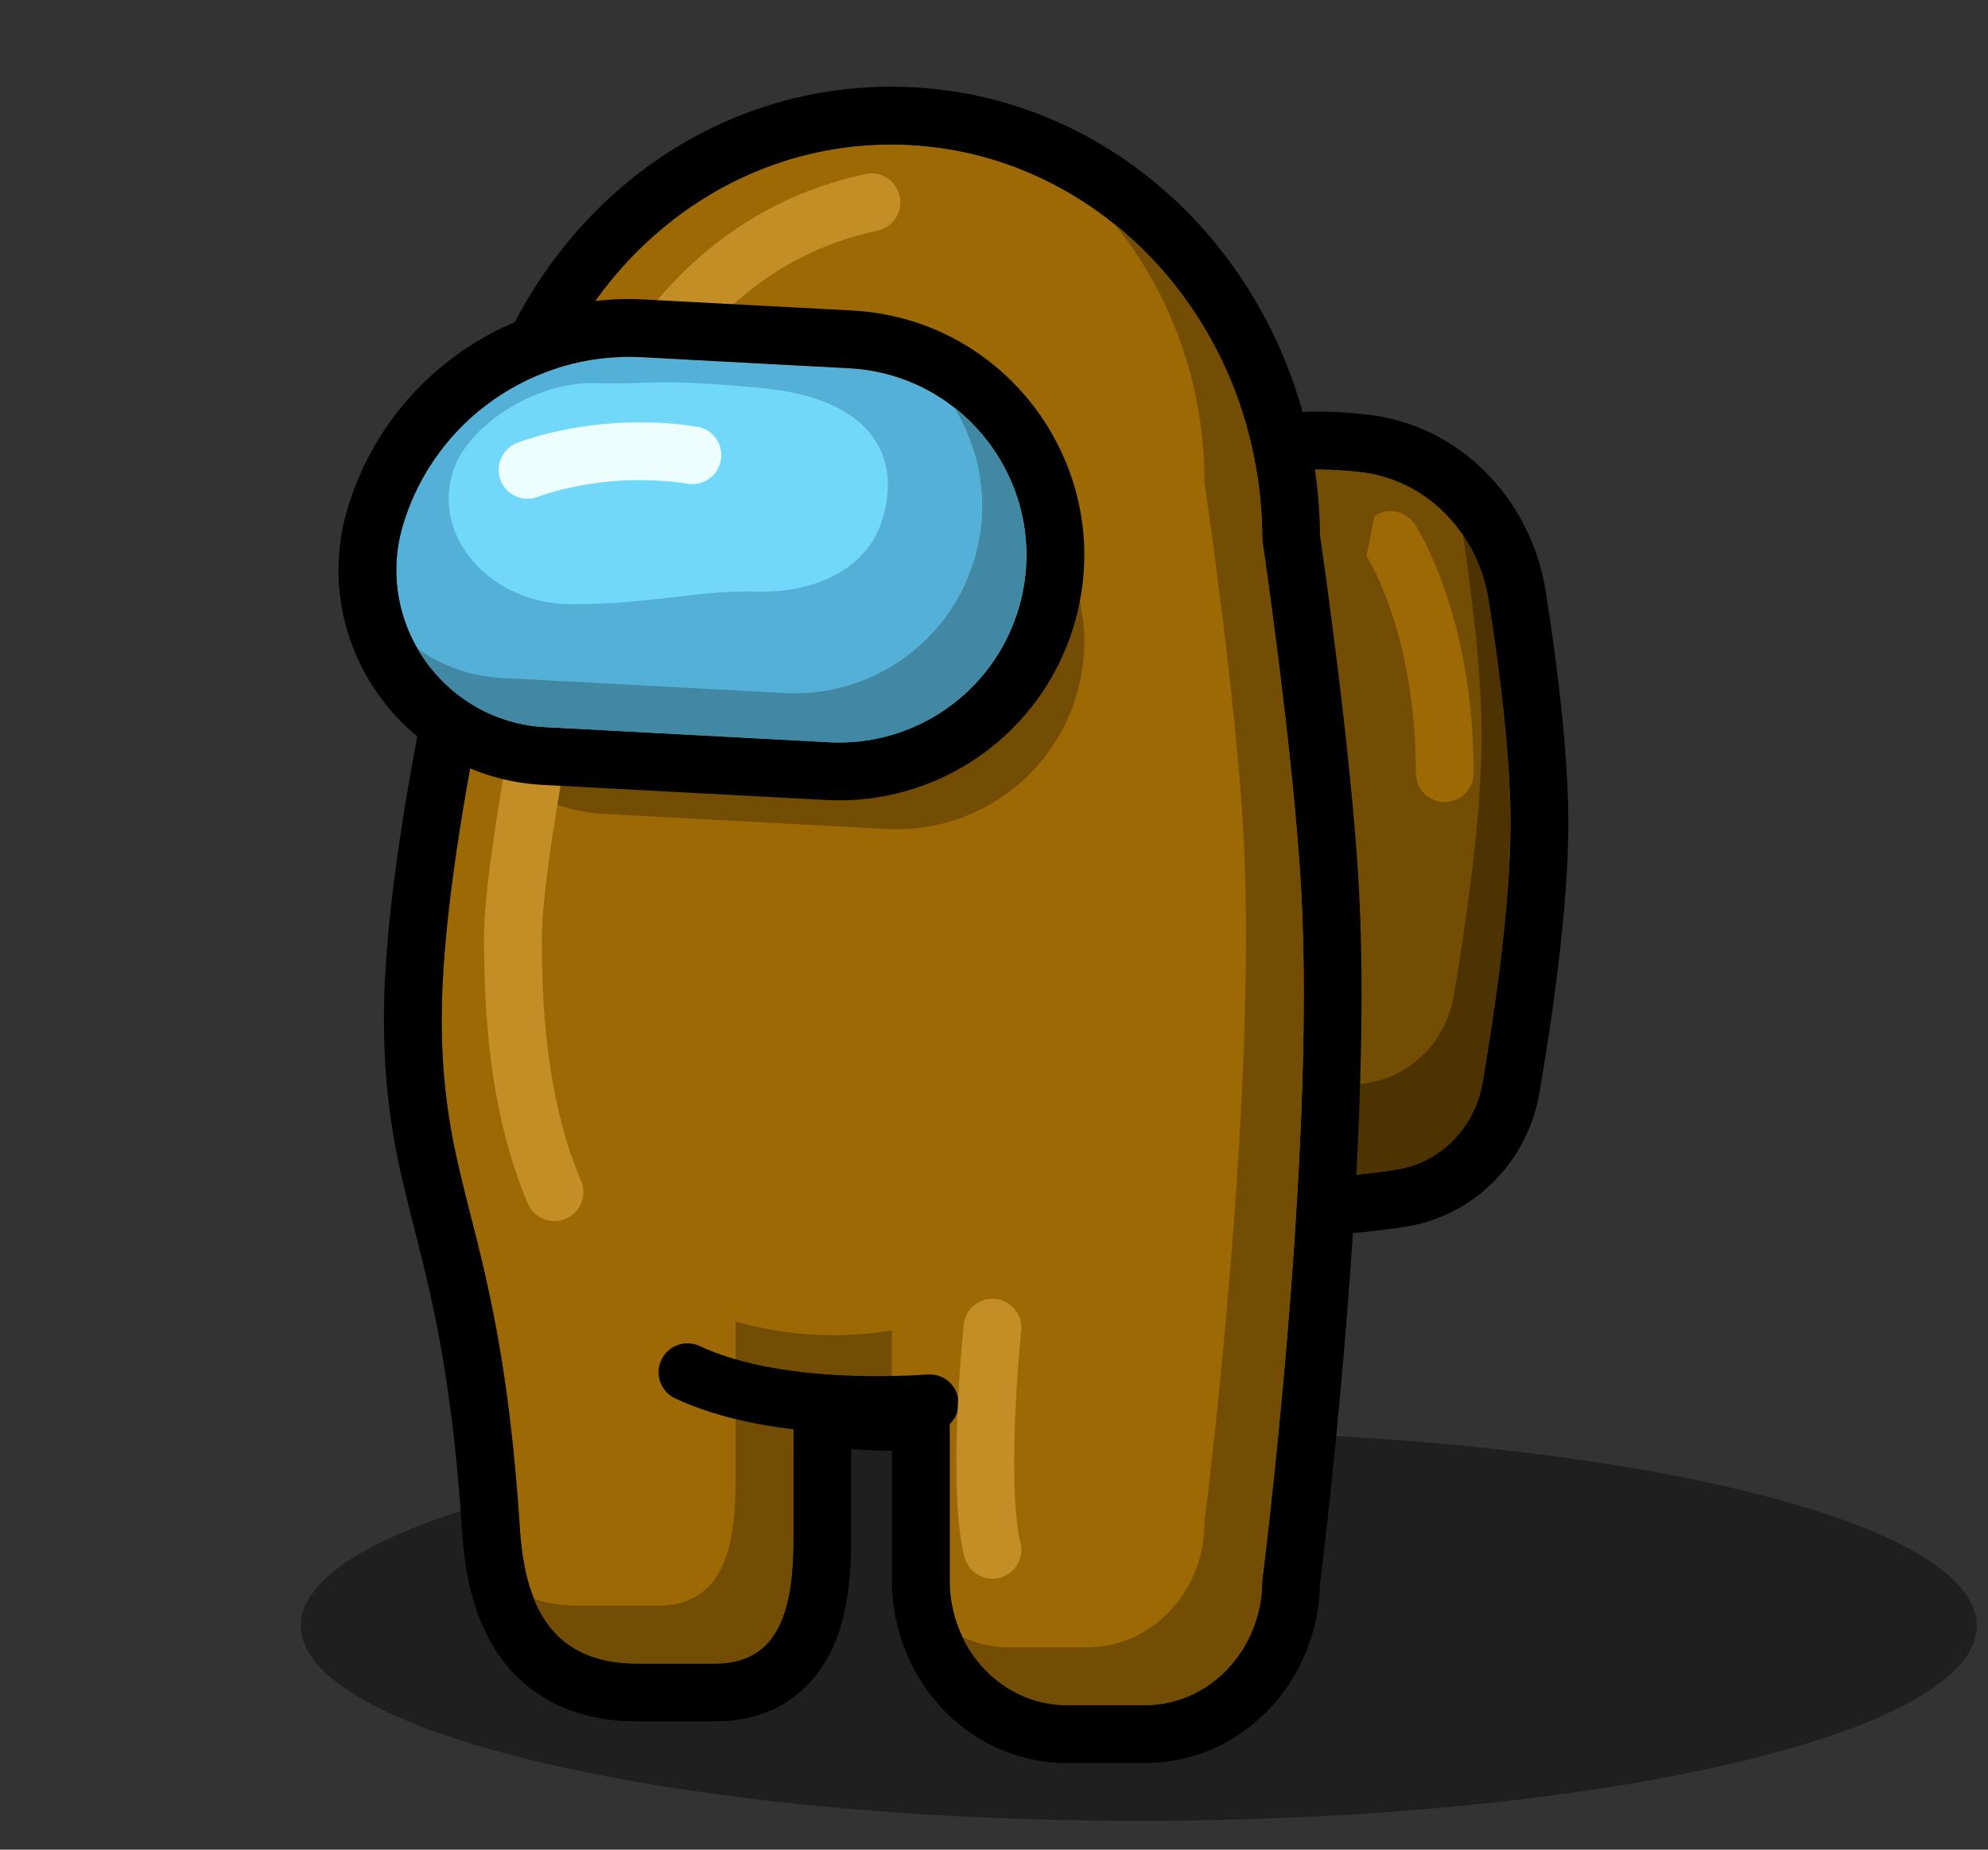 <svg width="86" height="80" viewBox="0 0 86 80" fill="none" xmlns="http://www.w3.org/2000/svg">
<rect x="0" y="0" width="86" height="80" fill="#333333" stroke="none"/>
<path opacity="0.4" d="M85.512 70.312C85.512 74.972 69.282 78.75 49.262 78.75C29.241 78.75 13.012 74.972 13.012 70.312C13.012 65.653 29.241 61.875 49.262 61.875C69.282 61.875 85.512 65.653 85.512 70.312Z" fill="black"/>
<path d="M50.495 25.191C50.495 22.857 52.108 20.806 54.422 20.503C55.315 20.386 56.232 20.301 57.02 20.301C57.564 20.301 58.17 20.341 58.787 20.405C61.711 20.706 63.934 23.047 64.394 25.95C64.86 28.893 65.345 32.66 65.345 35.601C65.345 39.105 64.657 43.781 64.132 46.84C63.8 48.771 62.321 50.297 60.383 50.591C59.266 50.761 58.035 50.901 57.02 50.901C56.232 50.901 55.315 50.817 54.422 50.7C52.108 50.396 50.495 48.345 50.495 46.012V25.191Z" fill="#734D04"/>
<path fill-rule="evenodd" clip-rule="evenodd" d="M47.995 46.012V25.191C47.995 21.747 50.399 18.509 54.097 18.024C55.038 17.901 56.077 17.801 57.02 17.801C57.678 17.801 58.375 17.849 59.043 17.918C63.221 18.348 66.246 21.667 66.863 25.559C67.333 28.523 67.845 32.452 67.845 35.601C67.845 39.338 67.122 44.198 66.596 47.263C66.092 50.197 63.818 52.598 60.758 53.063C59.601 53.239 58.224 53.401 57.02 53.401C56.077 53.401 55.038 53.302 54.097 53.178C50.399 52.694 47.995 49.455 47.995 46.012ZM54.422 20.503C52.108 20.806 50.495 22.857 50.495 25.191V46.012C50.495 48.345 52.108 50.396 54.422 50.7C55.315 50.817 56.232 50.901 57.02 50.901C58.035 50.901 59.266 50.761 60.383 50.591C62.321 50.297 63.8 48.771 64.132 46.84C64.657 43.781 65.345 39.105 65.345 35.601C65.345 32.66 64.86 28.893 64.394 25.95C63.934 23.047 61.711 20.706 58.787 20.405C58.17 20.341 57.564 20.301 57.02 20.301C56.232 20.301 55.315 20.386 54.422 20.503Z" fill="black"/>
<path fill-rule="evenodd" clip-rule="evenodd" d="M50.495 45.545V46.012C50.495 48.346 52.108 50.396 54.422 50.7C55.315 50.817 56.232 50.901 57.02 50.901C58.035 50.901 59.266 50.761 60.383 50.591C62.321 50.297 63.8 48.771 64.132 46.84C64.657 43.781 65.345 39.105 65.345 35.601C65.345 32.66 64.86 28.893 64.394 25.95C64.231 24.922 63.847 23.965 63.289 23.143C63.706 25.918 64.095 29.216 64.095 31.851C64.095 35.355 63.407 40.031 62.882 43.09C62.55 45.021 61.071 46.547 59.133 46.841C58.016 47.011 56.785 47.151 55.77 47.151C54.982 47.151 54.065 47.067 53.172 46.95C52.098 46.809 51.176 46.292 50.495 45.545Z" fill="#4D3302"/>
<path fill-rule="evenodd" clip-rule="evenodd" d="M59.463 22.319C60.037 21.936 60.813 22.092 61.196 22.666L60.156 23.359C61.196 22.666 61.197 22.666 61.197 22.667L61.198 22.668L61.199 22.67L61.203 22.676L61.212 22.691C61.22 22.702 61.23 22.717 61.241 22.736C61.265 22.773 61.296 22.825 61.334 22.89C61.411 23.02 61.515 23.205 61.637 23.445C61.88 23.924 62.197 24.622 62.51 25.53C63.137 27.348 63.75 30.005 63.75 33.438C63.75 34.128 63.19 34.688 62.5 34.688C61.81 34.688 61.25 34.128 61.25 33.438C61.25 30.308 60.691 27.926 60.146 26.345C59.874 25.554 59.604 24.962 59.408 24.578C59.31 24.386 59.231 24.245 59.18 24.157C59.154 24.113 59.135 24.082 59.124 24.065L59.114 24.049M59.113 24.049C59.113 24.049 59.113 24.049 59.113 24.048C59.113 24.048 59.113 24.048 59.113 24.048L59.114 24.05L59.115 24.051L59.116 24.052" fill="#9C6904"/>
<path d="M22.488 23.35C22.488 13.906 29.678 6.25 38.547 6.25C47.416 6.25 54.605 13.906 54.605 23.35C54.605 23.35 55.976 32.643 56.296 38.65C56.913 50.251 54.605 68.35 54.605 68.35C54.605 71.332 52.335 73.75 49.534 73.75H46.153C43.353 73.75 41.082 71.332 41.082 68.35V60.038C40.256 60.178 39.41 60.25 38.547 60.25C37.084 60.25 35.667 60.042 34.321 59.652V66.55C34.321 69.532 33.741 71.95 30.94 71.95H27.559C23.756 71.95 22.694 69.274 22.488 66.1C21.643 53.05 19.108 51.7 19.108 44.05C19.108 36.4 22.488 23.35 22.488 23.35Z" fill="#9C6904"/>
<path fill-rule="evenodd" clip-rule="evenodd" d="M54.605 68.35C54.605 71.332 52.335 73.75 49.534 73.75H46.153C43.353 73.75 41.082 71.332 41.082 68.35V60.038C40.268 60.176 39.433 60.248 38.582 60.25C38.571 60.25 38.559 60.25 38.547 60.25C37.964 60.25 37.388 60.217 36.821 60.152C35.966 60.055 35.13 59.886 34.321 59.652V66.55C34.321 69.532 33.741 71.95 30.94 71.95H27.559C23.756 71.95 22.694 69.274 22.488 66.1C22.04 59.184 21.118 55.554 20.349 52.531C19.668 49.85 19.108 47.646 19.108 44.05C19.108 36.4 22.488 23.35 22.488 23.35C22.488 13.906 29.678 6.25 38.547 6.25C47.416 6.25 54.605 13.906 54.605 23.35C54.605 23.35 55.976 32.643 56.296 38.65C56.913 50.251 54.605 68.35 54.605 68.35ZM57.104 23.163C57.01 12.572 48.881 3.75 38.547 3.75C28.256 3.75 20.153 12.496 19.991 23.027C19.97 23.11 19.945 23.209 19.917 23.322C19.822 23.703 19.688 24.252 19.527 24.934C19.205 26.298 18.776 28.197 18.347 30.34C17.499 34.571 16.608 39.957 16.608 44.05C16.608 47.964 17.234 50.427 17.921 53.126C17.966 53.304 18.012 53.483 18.057 53.663C18.771 56.487 19.584 59.931 19.994 66.262C20.106 67.998 20.464 70.034 21.645 71.675C22.952 73.492 24.982 74.45 27.559 74.45H30.94C32.007 74.45 33.039 74.216 33.951 73.66C34.866 73.102 35.493 72.322 35.911 71.498C36.69 69.96 36.821 68.097 36.821 66.55V62.666C37.389 62.722 37.965 62.75 38.547 62.75C38.559 62.75 38.571 62.75 38.582 62.75V68.35C38.582 72.563 41.826 76.25 46.153 76.25H49.534C53.803 76.25 57.018 72.661 57.103 68.52L57.112 68.451C57.129 68.312 57.154 68.109 57.185 67.847C57.248 67.322 57.337 66.562 57.441 65.614C57.65 63.72 57.921 61.073 58.173 58.059C58.675 52.063 59.11 44.497 58.792 38.517C58.627 35.421 58.196 31.524 57.812 28.439C57.618 26.888 57.435 25.527 57.301 24.553C57.233 24.066 57.178 23.676 57.139 23.406C57.126 23.309 57.114 23.228 57.104 23.163Z" fill="black"/>
<path fill-rule="evenodd" clip-rule="evenodd" d="M22.528 22.139C22.502 22.539 22.488 22.943 22.488 23.35C22.488 23.35 21.502 27.157 20.595 31.864C21.703 33.736 23.694 35.072 26.097 35.2L38.37 35.854C42.082 36.051 45.451 33.697 46.543 30.145C48.091 25.108 44.493 19.957 39.231 19.677L30.257 19.199C27.305 19.042 24.525 20.164 22.528 22.139Z" fill="#734D04"/>
<path fill-rule="evenodd" clip-rule="evenodd" d="M23.096 69.148C23.769 70.816 25.083 71.95 27.559 71.95H30.94C33.741 71.95 34.321 69.532 34.321 66.55V59.652C35.667 60.042 37.084 60.25 38.547 60.25C38.559 60.25 38.57 60.25 38.582 60.25V57.538C37.756 57.678 36.91 57.75 36.047 57.75C34.584 57.75 33.167 57.542 31.821 57.152V64.05C31.821 67.032 31.241 69.45 28.44 69.45H25.059C24.301 69.45 23.652 69.344 23.096 69.148ZM41.636 70.806C42.475 72.553 44.183 73.75 46.153 73.75H49.534C52.335 73.75 54.605 71.332 54.605 68.35C54.605 68.35 56.913 50.251 56.296 38.65C55.976 32.643 54.605 23.35 54.605 23.35C54.605 17.776 52.101 12.825 48.225 9.703C50.644 12.697 52.105 16.592 52.105 20.85C52.105 20.85 53.476 30.143 53.796 36.15C54.413 47.751 52.105 65.85 52.105 65.85C52.105 68.832 49.835 71.25 47.034 71.25H43.653C42.936 71.25 42.254 71.091 41.636 70.806Z" fill="#734D04"/>
<path fill-rule="evenodd" clip-rule="evenodd" d="M38.921 8.488C39.066 9.163 38.636 9.828 37.961 9.972C33.18 10.997 30.061 14.216 28.084 17.969C26.096 21.742 25.327 25.949 25.234 28.637C25.231 28.707 25.223 28.777 25.209 28.845C24.912 30.29 24.466 32.62 24.095 34.904C23.719 37.221 23.438 39.382 23.438 40.547C23.438 43.717 23.676 47.645 25.135 51.073C25.405 51.708 25.109 52.442 24.474 52.713C23.839 52.983 23.105 52.687 22.834 52.052C21.168 48.137 20.938 43.783 20.938 40.547C20.938 39.149 21.255 36.792 21.628 34.503C21.997 32.232 22.437 29.922 22.739 28.444C22.859 25.453 23.703 20.922 25.872 16.804C28.078 12.617 31.718 8.753 37.437 7.528C38.112 7.383 38.777 7.813 38.921 8.488Z" fill="#C48E27"/>
<path d="M17.449 22.649C18.826 18.168 23.076 15.2 27.757 15.449L36.731 15.927C41.993 16.207 45.591 21.358 44.043 26.395C42.952 29.948 39.582 32.301 35.87 32.104L23.597 31.45C19.172 31.215 16.148 26.884 17.449 22.649Z" fill="#54B0D7"/>
<path fill-rule="evenodd" clip-rule="evenodd" d="M27.89 12.953L36.864 13.43C43.751 13.797 48.459 20.537 46.433 27.129C45.004 31.779 40.594 34.859 35.737 34.6L23.464 33.947C17.416 33.625 13.28 27.704 15.059 21.915C16.773 16.337 22.063 12.642 27.89 12.953ZM27.757 15.449C23.076 15.2 18.826 18.168 17.449 22.649C16.148 26.884 19.172 31.215 23.597 31.45L35.87 32.104C39.582 32.301 42.952 29.948 44.043 26.395C45.591 21.358 41.993 16.207 36.731 15.927L27.757 15.449Z" fill="black"/>
<path fill-rule="evenodd" clip-rule="evenodd" d="M18.053 28.042C19.153 29.952 21.163 31.321 23.597 31.45L35.87 32.104C39.582 32.301 42.952 29.948 44.043 26.395C45.081 23.018 43.806 19.59 41.268 17.613C42.449 19.512 42.855 21.901 42.129 24.265C41.037 27.818 37.667 30.172 33.956 29.974L21.682 29.321C20.308 29.247 19.07 28.779 18.053 28.042Z" fill="#4088A3"/>
<path d="M19.609 20.352C20.28 18.342 23.218 16.497 25.74 16.571C28.262 16.645 28.223 16.339 32.959 16.783C37.695 17.227 39.077 19.749 38.126 22.598C37.455 24.607 35.257 25.66 32.734 25.586C30.212 25.512 28.242 26.133 24.727 26.133C21.211 26.133 18.658 23.201 19.609 20.352Z" fill="#71D8F9"/>
<path fill-rule="evenodd" clip-rule="evenodd" d="M22.823 20.323L22.355 19.163C21.715 19.422 21.405 20.15 21.664 20.79C21.922 21.43 22.65 21.74 23.29 21.482L23.288 21.483C23.287 21.483 23.288 21.483 23.288 21.483L23.303 21.477C23.319 21.471 23.346 21.461 23.384 21.447C23.459 21.42 23.578 21.38 23.735 21.332C24.051 21.236 24.519 21.111 25.107 21.002C26.285 20.785 27.923 20.64 29.764 20.924C30.446 21.029 31.084 20.561 31.189 19.878C31.295 19.196 30.827 18.558 30.144 18.453C27.962 18.117 26.034 18.289 24.653 18.544C23.961 18.671 23.401 18.821 23.007 18.941C22.81 19 22.655 19.053 22.545 19.092C22.49 19.112 22.446 19.128 22.414 19.14L22.376 19.155L22.363 19.16L22.359 19.162L22.357 19.163C22.356 19.163 22.355 19.163 22.823 20.323Z" fill="#EDFEFF"/>
<path fill-rule="evenodd" clip-rule="evenodd" d="M28.607 58.819C28.9 58.194 29.644 57.925 30.269 58.218C31.753 58.914 33.643 59.271 35.498 59.425C37.337 59.577 39.051 59.522 40.132 59.448C40.821 59.4 41.417 59.92 41.465 60.609C41.512 61.297 40.993 61.894 40.304 61.942C39.14 62.022 37.293 62.081 35.292 61.916C33.308 61.752 31.08 61.359 29.208 60.482C28.583 60.189 28.314 59.445 28.607 58.819Z" fill="black"/>
<path fill-rule="evenodd" clip-rule="evenodd" d="M43.061 56.178C43.748 56.249 44.247 56.862 44.177 57.549C44.063 58.668 43.925 60.49 43.884 62.293C43.843 64.146 43.911 65.814 44.144 66.72C44.316 67.388 43.913 68.07 43.245 68.242C42.576 68.414 41.895 68.011 41.723 67.343C41.393 66.061 41.344 64.07 41.385 62.238C41.427 60.357 41.57 58.468 41.69 57.295C41.76 56.608 42.374 56.108 43.061 56.178Z" fill="#C48E27"/>
</svg>

